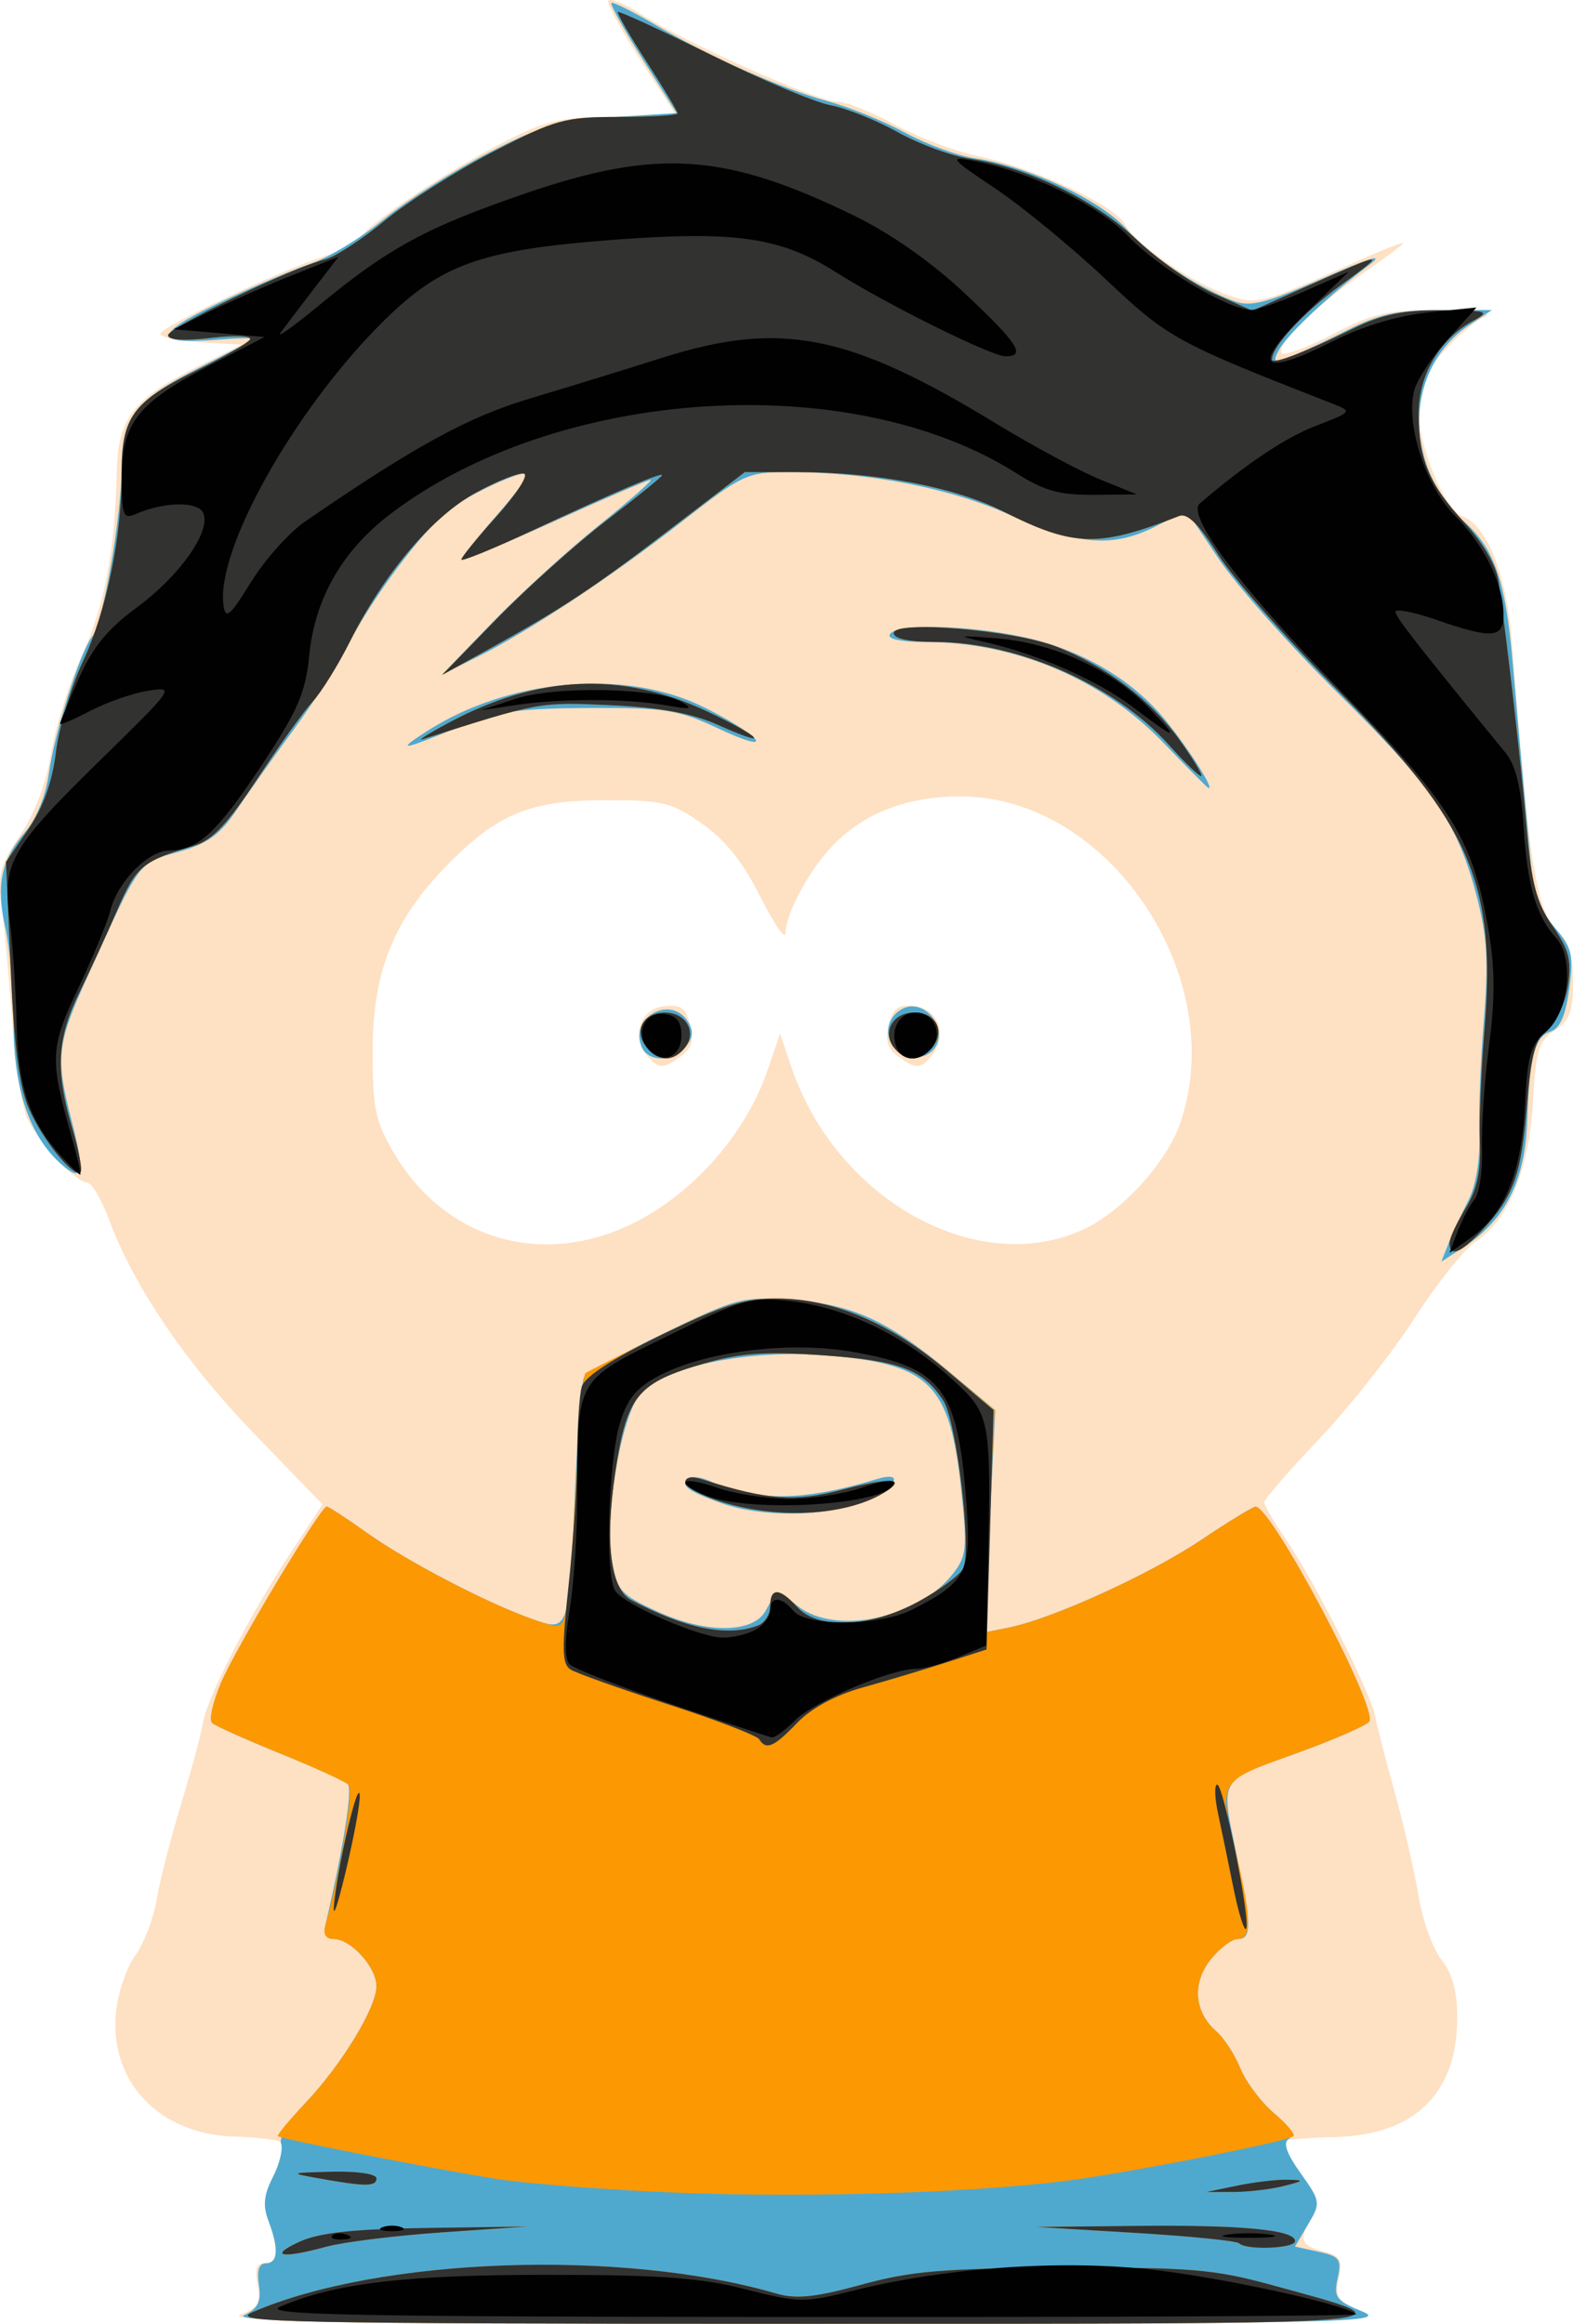 <?xml version="1.0" encoding="UTF-8" standalone="no"?>
<!-- Created with Inkscape (http://www.inkscape.org/) -->
<svg
   xmlns:dc="http://purl.org/dc/elements/1.1/"
   xmlns:cc="http://web.resource.org/cc/"
   xmlns:rdf="http://www.w3.org/1999/02/22-rdf-syntax-ns#"
   xmlns:svg="http://www.w3.org/2000/svg"
   xmlns="http://www.w3.org/2000/svg"
   xmlns:sodipodi="http://sodipodi.sourceforge.net/DTD/sodipodi-0.dtd"
   xmlns:inkscape="http://www.inkscape.org/namespaces/inkscape"
   id="svg2"
   sodipodi:version="0.32"
   inkscape:version="0.45+devel"
   width="203.773"
   height="300.985"
   version="1.0"
   sodipodi:docbase="/home/cworth"
   sodipodi:docname="cworth-sp.svg"
   inkscape:output_extension="org.inkscape.output.svg.inkscape"
   sodipodi:modified="true">
  <defs
     id="defs5" />
  <sodipodi:namedview
     inkscape:cy="175"
     inkscape:cx="253.17591"
     inkscape:zoom="1.2114286"
     inkscape:window-height="731"
     inkscape:window-width="1024"
     inkscape:pageshadow="2"
     inkscape:pageopacity="0.0"
     guidetolerance="10.0"
     gridtolerance="10.0"
     objecttolerance="10.0"
     borderopacity="1.0"
     bordercolor="#666666"
     pagecolor="#ffffff"
     id="base"
     inkscape:window-x="0"
     inkscape:window-y="0"
     inkscape:current-layer="svg2" />
  <g
     id="g2204"
     transform="translate(-77.227,-21.853)">
    <path
       style="fill:#fee0c3"
       d="M 108.331,321.672 C 110.733,320.726 111.077,320.137 110.606,317.779 C 110.199,315.745 110.446,315 111.525,315 C 113.238,315 113.403,313.19 112.021,309.555 C 111.288,307.627 111.459,306.106 112.7,303.503 C 113.612,301.59 114.068,299.734 113.712,299.379 C 113.356,299.023 110.644,298.672 107.684,298.599 C 97.813,298.354 91.245,291.388 92.275,282.254 C 92.551,279.8 93.673,276.582 94.766,275.103 C 95.86,273.623 97.093,270.409 97.507,267.959 C 97.921,265.509 99.355,259.904 100.694,255.502 C 102.033,251.101 103.293,246.418 103.493,245.095 C 103.98,241.885 109.404,231.314 114.706,223.241 L 119.003,216.699 L 110.186,207.585 C 101.267,198.366 94.531,188.425 91.324,179.75 C 90.359,177.137 89.075,175 88.471,175 C 87.113,175 82.711,170.358 80.885,167 C 80.138,165.625 79.211,160 78.825,154.5 C 78.44,149 77.835,142.25 77.48,139.5 C 76.905,135.033 77.158,134.018 79.859,129.982 C 81.787,127.099 83.238,123.249 83.866,119.349 C 84.408,115.987 86.174,110.37 87.79,106.868 C 90.751,100.453 92.117,93.278 92.365,82.83 C 92.528,76.004 94.476,73.496 102.869,69.309 L 108.5,66.5 L 103.25,66.198 C 100.362,66.031 98,65.534 98,65.093 C 98,64.204 113.394,56.916 119.17,55.071 C 121.189,54.425 123.42,53.198 124.13,52.344 C 126.076,49.999 135.717,43.668 142.721,40.137 C 148.149,37.4 149.964,37 156.951,37 L 164.96,37 L 160.48,30.075 C 158.016,26.266 156,22.66 156,22.062 C 156,21.464 157.912,22.192 160.25,23.68 C 166.164,27.443 183.063,34.989 185.59,34.995 C 186.74,34.998 190.115,36.337 193.09,37.971 C 196.066,39.605 200.917,41.448 203.871,42.067 C 211.227,43.608 221.615,48.413 222.939,50.886 C 224.303,53.435 231.329,58.298 236.129,60.015 C 240.059,61.422 240.419,61.329 253.25,55.595 C 256.413,54.182 259,53.17 259,53.346 C 259,53.523 256.618,55.308 253.707,57.313 C 247.591,61.525 242.36,66.693 243.28,67.613 C 243.629,67.962 246.615,66.842 249.916,65.124 C 255.19,62.379 256.863,62.008 263.709,62.063 C 268.889,62.106 270.811,62.406 269.445,62.959 C 268.315,63.417 265.953,65.429 264.195,67.43 C 261.7,70.273 261,71.978 261,75.219 C 261,79.68 264.396,87.831 266.608,88.68 C 269.952,89.963 272.449,96.398 273.13,105.486 C 275.282,134.247 276.303,140.347 279.396,142.914 C 280.457,143.794 281,145.857 281,149.007 C 281,152.913 280.574,154.049 278.632,155.321 C 276.558,156.68 276.206,157.843 275.798,164.686 C 275.272,173.488 272.631,179.885 268.369,182.678 C 266.936,183.617 263.376,188.086 260.458,192.609 C 257.54,197.133 251.968,204.186 248.076,208.283 C 244.184,212.38 241,216.049 241,216.436 C 241,216.823 242.291,219.021 243.869,221.32 C 247.504,226.616 254.784,241.065 255.374,244.154 C 255.62,245.445 256.78,249.954 257.951,254.176 C 259.123,258.398 260.491,264.375 260.993,267.459 C 261.495,270.542 262.827,274.236 263.953,275.667 C 265.385,277.488 266,279.746 266,283.185 C 266,293.023 260.511,298.388 250.178,298.652 C 246.7,298.74 243.675,298.991 243.457,299.21 C 243.238,299.428 244.262,301.298 245.732,303.364 C 247.978,306.52 248.213,307.429 247.203,309.047 C 245.436,311.876 245.704,312.709 248.615,313.44 C 250.862,314.003 251.151,314.496 250.664,316.931 C 250.157,319.464 250.491,319.927 253.798,321.286 C 257.157,322.665 250.453,322.805 181.5,322.796 C 124.572,322.79 106.21,322.507 108.331,321.672 z M 156.302,181.556 C 165.218,178.376 173.484,169.805 176.679,160.428 L 178.28,155.731 L 179.735,160.036 C 185.541,177.212 203.762,187.391 217.5,181.134 C 222.496,178.859 228.337,172.483 230.099,167.381 C 236.629,148.472 220.935,125.042 201.718,125.01 C 195.089,124.999 189.742,126.927 185.658,130.803 C 182.458,133.84 179.004,140.011 178.992,142.71 C 178.988,143.695 177.526,141.593 175.742,138.04 C 173.453,133.479 171.226,130.687 168.164,128.54 C 164.192,125.756 163.141,125.5 155.664,125.5 C 145.911,125.5 141.644,127.258 135.086,133.977 C 128.17,141.065 125.5,147.755 125.5,158 C 125.5,165.489 125.83,167.061 128.272,171.216 C 134.268,181.416 145.293,185.483 156.302,181.556 z M 161.046,158.555 C 158.966,156.05 160.163,152.539 163.215,152.187 C 165.452,151.929 166.05,152.352 166.613,154.593 C 167.121,156.618 166.826,157.654 165.456,158.656 C 163.132,160.355 162.528,160.341 161.046,158.555 z M 193.544,158.656 C 192.174,157.654 191.879,156.618 192.387,154.593 C 192.95,152.352 193.548,151.929 195.785,152.187 C 198.837,152.539 200.034,156.05 197.954,158.555 C 196.472,160.341 195.868,160.355 193.544,158.656 z"
       id="path2214" />
    <path
       style="fill:#4fa9cf"
       d="M 108.835,321.741 C 110.651,320.868 111.079,319.993 110.759,317.809 C 110.484,315.935 110.788,315 111.673,315 C 113.253,315 113.367,313.097 112.003,309.509 C 111.254,307.539 111.397,306.134 112.576,303.854 C 113.439,302.185 113.912,300.213 113.628,299.472 C 113.343,298.731 114.773,296.374 116.805,294.233 C 121.478,289.312 126,281.879 126,279.12 C 126,276.663 122.697,273 120.481,273 C 119.418,273 119.119,272.325 119.484,270.75 C 121.766,260.913 122.922,253.53 122.273,252.926 C 121.848,252.529 117.9,250.744 113.5,248.959 C 109.1,247.175 105.147,245.403 104.715,245.022 C 104.283,244.641 104.8,242.299 105.864,239.817 C 107.84,235.206 118.767,217 119.558,217 C 119.799,217 122.134,218.523 124.748,220.384 C 129.954,224.092 140.273,229.48 146.118,231.542 C 150.938,233.242 150.916,233.307 151.69,215.383 C 152.029,207.54 152.575,200.704 152.903,200.193 C 153.231,199.682 157.916,197.121 163.313,194.502 C 172.677,189.958 173.432,189.762 179.813,190.22 C 187.658,190.783 192.279,192.906 200.362,199.661 L 206.153,204.5 L 205.448,218.901 L 204.743,233.301 L 207.89,232.672 C 213.496,231.551 226.158,225.789 232.793,221.34 C 236.353,218.953 239.543,217.004 239.882,217.009 C 241.955,217.038 255.718,243.029 254.61,244.822 C 254.298,245.326 249.983,247.203 245.022,248.992 C 234.923,252.634 235.288,251.976 237.517,262.5 C 239.365,271.22 239.374,273 237.573,273 C 236.787,273 235.187,274.218 234.016,275.707 C 231.616,278.758 231.943,282.516 234.826,285 C 235.784,285.825 237.173,287.972 237.913,289.77 C 238.654,291.569 240.63,294.194 242.305,295.603 C 244.316,297.295 244.959,298.407 244.198,298.877 C 243.401,299.37 243.867,300.742 245.714,303.338 C 248.308,306.984 248.334,307.164 246.682,309.962 L 244.983,312.837 L 248.051,313.511 C 250.781,314.111 251.052,314.488 250.513,316.939 C 249.972,319.403 250.309,319.858 253.704,321.25 C 257.188,322.678 251.295,322.808 182,322.835 C 125.442,322.857 107.086,322.583 108.835,321.741 z M 176.398,230.5 C 177.004,229.4 177.589,228.336 177.697,228.136 C 177.806,227.936 179.104,228.723 180.582,229.886 C 185.449,233.714 196.097,231.506 200.645,225.725 C 202.447,223.433 202.551,222.43 201.761,214.944 C 200.287,200.959 197.723,198.449 183.822,197.386 C 174.309,196.659 163.999,198.713 160.454,202.043 C 157.853,204.486 155.455,217.815 156.502,224.009 C 157.152,227.861 157.634,228.401 162.355,230.57 C 168.666,233.47 174.779,233.439 176.398,230.5 z M 170.676,216.548 C 166.343,215.003 165.377,214.29 166.329,213.338 C 166.693,212.973 168.06,213.162 169.365,213.757 C 175.11,216.374 181.44,216.284 190.75,213.451 C 194.677,212.257 193.205,214.701 188.98,216.391 C 184.121,218.336 175.885,218.406 170.676,216.548 z M 264.889,182.882 C 265.406,181.572 266.554,179.081 267.44,177.347 C 268.429,175.409 268.978,172.131 268.863,168.847 C 268.76,165.906 269.025,159.225 269.452,154 C 270.071,146.414 269.888,143.19 268.54,138 C 266.057,128.44 262.976,123.925 250.526,111.602 C 244.357,105.496 237.423,97.687 235.117,94.249 L 230.924,87.998 L 227.002,89.999 C 221.429,92.842 216.857,92.497 208.126,88.574 C 200.25,85.035 189.733,83 179.321,83 C 174.043,83 173.411,83.294 165.644,89.359 C 156.457,96.532 145.686,103.652 139,106.971 L 134.5,109.204 L 141,102.486 C 144.575,98.791 150.792,93.12 154.816,89.884 C 158.839,86.648 161.854,84 161.515,84 C 161.175,84 155.521,86.431 148.949,89.402 C 142.377,92.373 137,94.583 137,94.313 C 137,94.044 139.011,91.524 141.469,88.714 C 143.927,85.904 145.776,83.442 145.577,83.244 C 144.968,82.635 138.035,85.827 135.307,87.973 C 131.938,90.623 125.453,99.288 122.446,105.157 C 121.134,107.719 117.909,112.749 115.28,116.335 C 112.651,119.922 109.291,124.654 107.814,126.852 C 105.707,129.985 104.088,131.14 100.314,132.202 C 95.062,133.678 95.438,133.162 88.557,148.354 C 84.542,157.22 84.374,158.797 86.556,167.216 C 88.296,173.931 87.942,175.163 85.031,172.528 C 81.027,168.905 79.001,162.852 78.976,154.434 C 78.962,150.07 78.493,144.512 77.933,142.083 C 76.671,136.608 77.358,133.255 80.486,129.615 C 81.925,127.94 83.163,124.909 83.537,122.148 C 84.251,116.874 87.653,106.123 89.197,104.263 C 90.557,102.624 92.956,88.809 92.98,82.473 C 93.006,75.857 94.692,73.684 103.074,69.463 C 106.883,67.544 110,65.865 110,65.73 C 110,65.596 107.969,65.647 105.486,65.845 C 97.002,66.519 97.021,65.191 105.552,61.107 C 109.924,59.014 115.3,56.714 117.5,55.995 C 119.7,55.277 123.954,52.693 126.954,50.253 C 129.953,47.814 136.028,43.953 140.454,41.674 C 147.421,38.086 149.599,37.461 156.694,37.015 L 164.887,36.5 L 160.492,29.535 C 158.075,25.704 156.246,22.421 156.428,22.239 C 156.609,22.058 159.115,23.299 161.996,24.998 C 169.109,29.192 178.461,33.34 184.5,34.981 C 187.25,35.728 191.75,37.561 194.5,39.055 C 197.25,40.549 201.306,42.036 203.514,42.36 C 210.407,43.37 219.894,47.81 223.196,51.57 C 226.255,55.054 232.141,58.988 237.082,60.85 C 239.201,61.648 241.264,61.122 248.582,57.913 C 255.047,55.08 256.675,54.622 254.5,56.251 C 249.514,59.984 243.954,65.217 242.92,67.149 C 242.051,68.772 242.214,68.869 244.41,68.034 C 245.766,67.519 249.138,65.95 251.904,64.549 C 255.831,62.559 258.42,62.001 263.717,62.007 L 270.5,62.013 L 267.641,63.898 C 259.159,69.49 258.841,82.122 266.996,89.498 C 270.824,92.96 272.266,97.165 273.163,107.483 C 273.643,112.992 274.452,122 274.961,127.5 C 275.471,133 275.913,137.803 275.944,138.173 C 275.975,138.544 277.167,140.233 278.593,141.928 C 280.9,144.67 281.111,145.557 280.505,149.966 C 280.024,153.463 279.295,155.089 278.031,155.49 C 276.052,156.118 275.363,158.783 275.076,166.919 C 274.798,174.823 272.256,179.856 266.725,183.457 L 263.949,185.263 L 264.889,182.882 z M 160.309,157.364 C 158.836,153.525 164.149,150.704 166.333,154.166 C 167.096,155.375 167.023,156.267 166.07,157.416 C 164.359,159.477 161.109,159.448 160.309,157.364 z M 193.051,157.561 C 191.57,155.777 192.28,153.213 194.49,152.365 C 196.634,151.543 199.156,153.911 198.798,156.412 C 198.432,158.977 194.824,159.698 193.051,157.561 z M 228,118.112 C 220.043,109.809 208.822,105.038 197.191,105.012 C 193.909,105.005 192.118,104.618 192.5,104 C 193.353,102.62 202.265,102.783 209.554,104.311 C 217.221,105.919 223.919,109.828 228.305,115.256 C 231.332,119.001 234.575,124.131 233.785,123.926 C 233.628,123.885 231.025,121.269 228,118.112 z M 132.5,116.58 C 143.072,109.781 157.967,108.422 168.148,113.327 C 171.254,114.824 174.347,116.713 175.021,117.525 C 175.743,118.395 173.832,117.871 170.373,116.251 C 165.05,113.758 163.47,113.505 153.5,113.551 C 144.734,113.592 141.485,114.023 137.5,115.673 C 129.201,119.11 128.317,119.271 132.5,116.58 z"
       id="path2212" />
    <path
       style="fill:#fc9802"
       d="M 109.867,321.368 C 126.222,314.232 157.845,313.096 177.803,318.926 C 180.351,319.67 182.867,319.407 188.803,317.777 C 195.28,315.997 199.431,315.65 215,315.581 C 231.296,315.51 234.491,315.771 241.815,317.774 C 260.958,323.008 262.999,322.837 181.5,322.837 C 114.671,322.837 106.867,322.677 109.867,321.368 z M 116,312.223 C 118.566,311.041 122.969,310.56 132.5,310.424 L 145.5,310.239 L 134.5,311 C 128.45,311.418 121.7,312.254 119.5,312.856 C 113.746,314.433 111.923,314.103 116,312.223 z M 237.753,312.419 C 237.433,312.1 231.396,311.492 224.336,311.068 L 211.5,310.297 L 224.5,310.16 C 238.145,310.015 245,310.674 245,312.131 C 245,313.091 238.677,313.343 237.753,312.419 z M 164.5,305.841 C 155.7,305.479 145.35,304.681 141.5,304.068 C 133.363,302.771 113.628,298.913 113.225,298.539 C 113.075,298.399 114.65,296.497 116.725,294.313 C 121.467,289.325 126,281.899 126,279.12 C 126,276.639 122.69,273 120.433,273 C 119.417,273 119.041,272.384 119.363,271.25 C 121.345,264.289 123.091,253.699 122.369,253.021 C 121.891,252.572 117.9,250.744 113.5,248.959 C 109.1,247.175 105.147,245.403 104.715,245.022 C 104.283,244.641 104.8,242.299 105.864,239.817 C 107.84,235.206 118.767,217 119.558,217 C 119.799,217 122.134,218.523 124.748,220.384 C 129.979,224.11 140.28,229.482 146.19,231.567 C 149.803,232.842 150.011,232.8 150.52,230.703 C 150.814,229.491 151.404,222.101 151.831,214.28 C 152.258,206.458 152.808,199.903 153.054,199.712 C 153.299,199.521 157.802,197.258 163.06,194.683 C 170.978,190.804 173.553,190.008 178.06,190.047 C 185.277,190.108 192.706,193.295 200.103,199.5 L 206.063,204.5 L 205.389,218.903 L 204.716,233.307 L 207.876,232.675 C 213.495,231.551 226.152,225.793 232.793,221.34 C 236.353,218.953 239.543,217.004 239.882,217.009 C 241.955,217.038 255.718,243.029 254.61,244.822 C 254.298,245.326 249.983,247.203 245.022,248.992 C 234.843,252.662 235.026,252.336 237.48,262.5 C 239.343,270.215 239.367,273 237.573,273 C 236.787,273 235.187,274.218 234.016,275.707 C 231.616,278.758 231.943,282.516 234.826,285 C 235.784,285.825 237.173,287.972 237.913,289.77 C 238.654,291.569 240.608,294.175 242.255,295.561 C 243.903,296.948 245.051,298.282 244.807,298.526 C 244.192,299.142 227.18,302.566 217.5,304.024 C 205.698,305.8 182.68,306.59 164.5,305.841 z M 175.418,232.393 C 176.288,232.059 177,230.934 177,229.893 C 177,227.452 178.228,227.49 180.5,230 C 183.192,232.975 189.993,232.673 196.185,229.303 C 198.911,227.819 201.518,225.9 201.98,225.038 C 203.156,222.84 201.173,205.97 199.42,203.264 C 196.815,199.241 193.79,198.096 183.943,197.404 C 176.407,196.874 173.183,197.093 168.462,198.453 C 159.754,200.963 158.414,202.61 156.923,212.629 C 155.573,221.705 156.326,227.681 159,229.1 C 165.971,232.799 171.48,233.904 175.418,232.393 z M 170.75,216.4 C 168.137,215.597 166,214.451 166,213.853 C 166,213.181 166.858,213.04 168.25,213.483 C 176.627,216.15 180.18,216.41 186.317,214.806 C 192.508,213.187 194.731,213.283 191.971,215.051 C 187.138,218.146 178.262,218.71 170.75,216.4 z M 237.5,304.943 C 239.7,304.488 242.625,304.143 244,304.176 C 246.278,304.231 246.233,304.305 243.5,305 C 241.85,305.42 238.925,305.765 237,305.767 L 233.5,305.77 L 237.5,304.943 z M 118.5,304 C 114.651,303.311 114.717,303.278 120.25,303.142 C 123.511,303.061 126,303.433 126,304 C 126,305.091 124.591,305.091 118.5,304 z M 265,182.868 C 265,182.245 265.927,180.237 267.059,178.404 C 268.549,175.993 269.069,173.611 268.941,169.786 C 268.843,166.879 269.106,160.371 269.526,155.323 C 271.102,136.371 267.751,128.581 250.619,111.382 C 243.953,104.69 236.925,96.712 235,93.653 C 232.569,89.79 231.042,88.27 230,88.68 C 219.534,92.794 216.335,92.711 207.174,88.09 C 200.927,84.939 190.735,83 180.419,83 L 173.72,83 L 164.11,90.347 C 153.975,98.095 150.238,100.566 140.5,105.959 L 134.5,109.282 L 141.5,102.081 C 145.35,98.121 151.762,92.37 155.75,89.302 C 159.738,86.233 163,83.583 163,83.412 C 163,82.972 156.987,85.533 146.25,90.545 C 141.162,92.92 137,94.623 137,94.329 C 137,94.035 139.069,91.492 141.598,88.68 C 144.127,85.867 145.713,83.404 145.122,83.207 C 144.531,83.01 141.738,84.107 138.914,85.643 C 133.226,88.739 126.954,96.148 122.529,105 C 121.017,108.025 118.84,111.524 117.692,112.775 C 116.543,114.027 113.329,118.516 110.549,122.752 C 106.834,128.413 104.7,130.691 102.497,131.35 C 95.617,133.407 94.88,134.022 92.408,139.755 C 91.045,142.915 88.821,147.757 87.465,150.516 C 84.603,156.339 84.385,160.567 86.568,167.917 C 87.43,170.821 87.926,173.408 87.669,173.665 C 86.822,174.512 82.785,169.574 80.993,165.5 C 79.726,162.619 79.061,157.584 78.616,147.5 L 77.999,133.5 L 80.881,129.276 C 82.813,126.444 83.996,123.148 84.469,119.276 C 84.857,116.099 86.436,110.8 87.977,107.5 C 91.046,100.927 93,91.356 93,82.891 C 93,75.887 94.481,73.873 102.557,69.897 C 106.141,68.133 109.314,66.301 109.607,65.828 C 109.899,65.354 107.633,65.261 104.569,65.621 C 101.102,66.028 99,65.9 99,65.28 C 99,64.275 115.016,56.536 119.343,55.45 C 120.629,55.127 124.115,52.861 127.09,50.413 C 130.066,47.966 136.396,43.947 141.159,41.482 C 149.186,37.327 150.371,37 157.409,37 C 161.584,37 165,36.79 165,36.534 C 165,36.277 163.198,33.279 160.995,29.872 C 158.793,26.464 157.115,23.551 157.267,23.4 C 157.419,23.248 162.853,25.751 169.343,28.964 C 175.832,32.176 182.798,35.11 184.821,35.484 C 186.844,35.859 190.75,37.421 193.5,38.957 C 196.25,40.493 200.449,42.042 202.831,42.4 C 210.379,43.532 218.983,47.694 224.434,52.849 C 227.269,55.531 231.811,58.708 234.527,59.909 L 239.464,62.093 L 246.482,58.955 C 256.8,54.342 257.021,54.335 250.899,58.806 C 246.065,62.336 242,66.737 242,68.44 C 242,69.121 246.381,67.446 252.446,64.447 C 256.216,62.582 258.951,62.01 263.946,62.04 C 270.049,62.077 270.328,62.174 268,63.446 C 263.73,65.778 261,70.438 261,75.394 C 261,81.38 262.34,84.56 266.985,89.6 C 269.356,92.172 271.062,95.125 271.352,97.16 C 272.501,105.224 274.215,120.233 274.961,128.782 C 275.62,136.32 276.259,138.766 278.361,141.799 C 280.479,144.855 280.84,146.26 280.348,149.517 C 280.012,151.748 278.856,154.212 277.721,155.119 C 276.1,156.415 275.562,158.409 275.024,165.119 C 274.31,174.032 273.289,176.856 269.191,181.25 C 266.473,184.163 265,184.732 265,182.868 z M 161.011,157.513 C 159.257,155.4 160.508,153 163.362,153 C 166.147,153 167.573,155.605 165.895,157.627 C 164.412,159.414 162.552,159.37 161.011,157.513 z M 193.105,157.627 C 191.427,155.605 192.853,153 195.638,153 C 198.492,153 199.743,155.4 197.989,157.513 C 196.448,159.37 194.588,159.414 193.105,157.627 z M 228.618,118.311 C 221.636,110.549 209.005,105 198.319,105 C 194.981,105 193,104.572 193,103.851 C 193,102.164 208.596,103.464 214.078,105.608 C 220.469,108.108 226.335,112.546 230.007,117.659 C 231.77,120.114 233.052,122.235 232.856,122.374 C 232.66,122.513 230.753,120.685 228.618,118.311 z M 135.256,115.517 C 146.894,109.249 157.762,108.763 168.862,114.012 C 176.048,117.41 177.222,118.885 170.25,115.755 C 166.892,114.248 162.807,113.497 156.313,113.195 C 147.125,112.767 147.035,112.783 132,117.598 C 131.175,117.862 132.64,116.926 135.256,115.517 z"
       id="path2210" />
    <path
       style="fill:#323231"
       d="M 109.867,321.368 C 126.222,314.232 157.845,313.096 177.803,318.926 C 180.351,319.67 182.867,319.407 188.803,317.777 C 195.28,315.997 199.431,315.65 215,315.581 C 231.296,315.51 234.491,315.771 241.815,317.774 C 260.958,323.008 262.999,322.837 181.5,322.837 C 114.671,322.837 106.867,322.677 109.867,321.368 z M 116,312.223 C 118.566,311.041 122.969,310.56 132.5,310.424 L 145.5,310.239 L 134.5,311 C 128.45,311.418 121.7,312.254 119.5,312.856 C 113.746,314.433 111.923,314.103 116,312.223 z M 237.753,312.419 C 237.433,312.1 231.396,311.492 224.336,311.068 L 211.5,310.297 L 224.5,310.16 C 238.145,310.015 245,310.674 245,312.131 C 245,313.091 238.677,313.343 237.753,312.419 z M 237.5,304.943 C 239.7,304.488 242.625,304.143 244,304.176 C 246.278,304.231 246.233,304.305 243.5,305 C 241.85,305.42 238.925,305.765 237,305.767 L 233.5,305.77 L 237.5,304.943 z M 118.5,304 C 114.651,303.311 114.717,303.278 120.25,303.142 C 123.511,303.061 126,303.433 126,304 C 126,305.091 124.591,305.091 118.5,304 z M 120.549,268 C 121.215,262.303 123.761,251.834 123.832,254.5 C 123.861,255.6 123.016,260.1 121.954,264.5 C 120.789,269.329 120.232,270.716 120.549,268 z M 237,266.329 C 236.354,263.123 235.463,258.812 235.019,256.75 C 234.576,254.688 234.528,253 234.912,253 C 235.735,253 239.326,271.007 238.641,271.693 C 238.384,271.949 237.646,269.535 237,266.329 z M 175.577,247.125 C 175.28,246.644 169.966,244.608 163.768,242.6 C 157.571,240.591 151.89,238.567 151.144,238.1 C 150.028,237.401 149.984,235.454 150.894,227.086 C 151.502,221.496 152.006,213.902 152.014,210.211 C 152.021,206.52 152.276,202.6 152.58,201.5 C 152.946,200.178 156.451,197.89 162.921,194.75 C 170.997,190.831 173.653,190.008 178.105,190.047 C 185.294,190.109 192.757,193.325 200.041,199.5 L 205.938,204.5 L 205.483,220 L 205.028,235.5 L 199.764,237.193 C 196.869,238.125 192.002,239.582 188.948,240.432 C 185.468,241.401 182.319,243.101 180.511,244.989 C 177.491,248.14 176.476,248.58 175.577,247.125 z M 175.418,232.393 C 176.288,232.059 177,230.934 177,229.893 C 177,227.452 178.228,227.49 180.5,230 C 183.192,232.975 189.993,232.673 196.185,229.303 C 198.911,227.819 201.518,225.9 201.98,225.038 C 203.156,222.84 201.173,205.97 199.42,203.264 C 196.815,199.241 193.79,198.096 183.943,197.404 C 176.407,196.874 173.183,197.093 168.462,198.453 C 159.754,200.963 158.414,202.61 156.923,212.629 C 155.573,221.705 156.326,227.681 159,229.1 C 165.971,232.799 171.48,233.904 175.418,232.393 z M 170.75,216.4 C 168.137,215.597 166,214.451 166,213.853 C 166,213.181 166.858,213.04 168.25,213.483 C 176.627,216.15 180.18,216.41 186.317,214.806 C 192.508,213.187 194.731,213.283 191.971,215.051 C 187.138,218.146 178.262,218.71 170.75,216.4 z M 265,182.868 C 265,182.245 265.927,180.237 267.059,178.404 C 268.549,175.993 269.069,173.611 268.941,169.786 C 268.843,166.879 269.106,160.371 269.526,155.323 C 271.102,136.371 267.751,128.581 250.619,111.382 C 243.953,104.69 236.925,96.712 235,93.653 C 232.569,89.79 231.042,88.27 230,88.68 C 219.534,92.794 216.335,92.711 207.174,88.09 C 200.927,84.939 190.735,83 180.419,83 L 173.72,83 L 164.11,90.347 C 153.975,98.095 150.238,100.566 140.5,105.959 L 134.5,109.282 L 141.5,102.081 C 145.35,98.121 151.762,92.37 155.75,89.302 C 159.738,86.233 163,83.583 163,83.412 C 163,82.972 156.987,85.533 146.25,90.545 C 141.162,92.92 137,94.623 137,94.329 C 137,94.035 139.069,91.492 141.598,88.68 C 144.127,85.867 145.713,83.404 145.122,83.207 C 144.531,83.01 141.738,84.107 138.914,85.643 C 133.226,88.739 126.954,96.148 122.529,105 C 121.017,108.025 118.84,111.524 117.692,112.775 C 116.543,114.027 113.329,118.516 110.549,122.752 C 106.834,128.413 104.7,130.691 102.497,131.35 C 95.617,133.407 94.88,134.022 92.408,139.755 C 91.045,142.915 88.821,147.757 87.465,150.516 C 84.603,156.339 84.385,160.567 86.568,167.917 C 87.43,170.821 87.926,173.408 87.669,173.665 C 86.822,174.512 82.785,169.574 80.993,165.5 C 79.726,162.619 79.061,157.584 78.616,147.5 L 77.999,133.5 L 80.881,129.276 C 82.813,126.444 83.996,123.148 84.469,119.276 C 84.857,116.099 86.436,110.8 87.977,107.5 C 91.046,100.927 93,91.356 93,82.891 C 93,75.887 94.481,73.873 102.557,69.897 C 106.141,68.133 109.314,66.301 109.607,65.828 C 109.899,65.354 107.633,65.261 104.569,65.621 C 101.102,66.028 99,65.9 99,65.28 C 99,64.275 115.016,56.536 119.343,55.45 C 120.629,55.127 124.115,52.861 127.09,50.413 C 130.066,47.966 136.396,43.947 141.159,41.482 C 149.186,37.327 150.371,37 157.409,37 C 161.584,37 165,36.79 165,36.534 C 165,36.277 163.198,33.279 160.995,29.872 C 158.793,26.464 157.115,23.551 157.267,23.4 C 157.419,23.248 162.853,25.751 169.343,28.964 C 175.832,32.176 182.798,35.11 184.821,35.484 C 186.844,35.859 190.75,37.421 193.5,38.957 C 196.25,40.493 200.449,42.042 202.831,42.4 C 210.379,43.532 218.983,47.694 224.434,52.849 C 227.269,55.531 231.811,58.708 234.527,59.909 L 239.464,62.093 L 246.482,58.955 C 256.8,54.342 257.021,54.335 250.899,58.806 C 246.065,62.336 242,66.737 242,68.44 C 242,69.121 246.381,67.446 252.446,64.447 C 256.216,62.582 258.951,62.01 263.946,62.04 C 270.049,62.077 270.328,62.174 268,63.446 C 263.73,65.778 261,70.438 261,75.394 C 261,81.38 262.34,84.56 266.985,89.6 C 269.356,92.172 271.062,95.125 271.352,97.16 C 272.501,105.224 274.215,120.233 274.961,128.782 C 275.62,136.32 276.259,138.766 278.361,141.799 C 280.479,144.855 280.84,146.26 280.348,149.517 C 280.012,151.748 278.856,154.212 277.721,155.119 C 276.1,156.415 275.562,158.409 275.024,165.119 C 274.31,174.032 273.289,176.856 269.191,181.25 C 266.473,184.163 265,184.732 265,182.868 z M 161.011,157.513 C 159.257,155.4 160.508,153 163.362,153 C 166.147,153 167.573,155.605 165.895,157.627 C 164.412,159.414 162.552,159.37 161.011,157.513 z M 193.105,157.627 C 191.427,155.605 192.853,153 195.638,153 C 198.492,153 199.743,155.4 197.989,157.513 C 196.448,159.37 194.588,159.414 193.105,157.627 z M 228.618,118.311 C 221.636,110.549 209.005,105 198.319,105 C 194.981,105 193,104.572 193,103.851 C 193,102.164 208.596,103.464 214.078,105.608 C 220.469,108.108 226.335,112.546 230.007,117.659 C 231.77,120.114 233.052,122.235 232.856,122.374 C 232.66,122.513 230.753,120.685 228.618,118.311 z M 135.256,115.517 C 146.894,109.249 157.762,108.763 168.862,114.012 C 176.048,117.41 177.222,118.885 170.25,115.755 C 166.892,114.248 162.807,113.497 156.313,113.195 C 147.125,112.767 147.035,112.783 132,117.598 C 131.175,117.862 132.64,116.926 135.256,115.517 z"
       id="path2208" />
    <path
       style="fill:#010101"
       d="M 113.5,320.633 C 120.583,317.592 129.698,316.5 148,316.5 C 162.783,316.5 167.962,316.875 173.778,318.365 C 180.658,320.127 181.413,320.139 187.584,318.589 C 199.435,315.612 214.076,314.532 225.866,315.765 C 234.881,316.708 251.504,320.301 252.917,321.613 C 253.146,321.826 221.196,321.982 181.917,321.961 C 122.741,321.928 111.014,321.701 113.5,320.633 z M 120.271,311.396 C 120.603,311.064 121.466,311.028 122.188,311.317 C 122.985,311.636 122.748,311.873 121.583,311.921 C 120.529,311.964 119.939,311.728 120.271,311.396 z M 236.25,311.284 C 237.762,311.055 240.238,311.055 241.75,311.284 C 243.262,311.513 242.025,311.7 239,311.7 C 235.975,311.7 234.738,311.513 236.25,311.284 z M 126.75,310.338 C 127.438,310.06 128.562,310.06 129.25,310.338 C 129.938,310.615 129.375,310.842 128,310.842 C 126.625,310.842 126.062,310.615 126.75,310.338 z M 164.265,242.599 C 157.536,240.306 151.581,237.981 151.032,237.432 C 150.372,236.772 150.365,234.413 151.011,230.467 C 151.549,227.185 151.996,220.675 152.005,216 C 152.036,200.203 151.713,200.785 163.729,194.888 C 173.617,190.034 174.507,189.784 179.707,190.395 C 186.777,191.226 194.254,194.8 200.245,200.213 C 205.607,205.057 205.624,205.138 205.214,224.737 L 205,234.973 L 201.378,236.487 C 199.386,237.319 196.928,238 195.915,238 C 192.632,238 182.688,242.221 180.267,244.642 C 178.97,245.939 177.592,246.948 177.205,246.884 C 176.817,246.82 170.994,244.892 164.265,242.599 z M 175.066,232.965 C 176.13,232.395 177,231.27 177,230.465 C 177,228.575 178.416,228.591 180,230.5 C 181.697,232.544 191.165,232.472 195.3,230.383 C 202.424,226.784 203.081,225.508 202.42,216.568 C 201.327,201.804 199.294,199.048 187.979,196.996 C 178.011,195.189 164.58,197.518 159.915,201.864 C 158.406,203.27 157.393,205.745 156.895,209.24 C 155.849,216.588 155.861,226.232 156.918,227.902 C 158.042,229.677 167.746,233.907 170.816,233.96 C 172.089,233.982 174.002,233.534 175.066,232.965 z M 169.25,215.753 C 167.463,215.18 166,214.346 166,213.9 C 166,213.454 167.857,213.744 170.126,214.544 C 172.395,215.345 176.613,216 179.5,216 C 182.387,216 186.605,215.345 188.874,214.544 C 191.143,213.744 193,213.448 193,213.886 C 193,216.564 175.954,217.904 169.25,215.753 z M 266.056,181.352 C 266.639,179.819 267.625,177.952 268.248,177.202 C 268.87,176.452 269.304,173.512 269.213,170.669 C 269.121,167.826 269.532,161.788 270.126,157.252 C 270.922,151.17 270.901,147.231 270.045,142.252 C 268.031,130.544 265.341,126.21 250.767,111.196 C 237.927,97.967 230.883,88.587 232.65,87.071 C 238.613,81.955 243.752,78.519 247.696,77.009 C 252.336,75.233 252.415,75.137 250,74.194 C 229.497,66.184 228.62,65.704 220.459,58.018 C 216.037,53.853 209.575,48.546 206.1,46.226 C 200.392,42.414 200.106,42.068 203.141,42.645 C 210.683,44.078 219.524,48.384 223.5,52.561 C 227.344,56.599 236.409,62 239.342,62 C 240.117,62 243.268,60.887 246.345,59.526 L 251.939,57.052 L 246.97,61.842 C 239.147,69.382 240.275,70.909 250.031,65.984 C 253.773,64.096 258.339,62.727 262.252,62.322 L 268.5,61.676 L 264.775,65.813 C 262.727,68.088 260.768,71.078 260.421,72.457 C 259.317,76.859 261.92,84.854 265.684,88.618 C 269.47,92.404 272,97.551 272,101.468 C 272,104.535 270.551,104.643 263.25,102.121 C 260.363,101.123 258,100.659 258,101.088 C 258,101.755 260.743,105.269 272.319,119.436 C 273.569,120.965 274.28,123.904 274.59,128.82 C 275.077,136.557 276.208,140.467 278.778,143.307 C 281.213,145.998 280.479,152.953 277.491,155.5 C 275.494,157.202 275.09,158.619 274.78,165 C 274.363,173.594 272.165,179.034 267.875,182.089 L 264.997,184.138 L 266.056,181.352 z M 85.291,171.75 C 81.071,167.135 79.578,162.776 79.382,154.5 C 79.278,150.1 78.87,143.995 78.475,140.934 C 77.523,133.546 78.594,131.679 90.409,120.119 C 99.844,110.889 99.939,110.748 96.392,111.324 C 94.41,111.645 91.035,112.822 88.894,113.938 C 86.752,115.055 85,115.806 85,115.608 C 85,115.411 86.092,112.781 87.426,109.764 C 89.215,105.718 91.168,103.313 94.873,100.594 C 100.451,96.499 104.518,90.792 103.587,88.366 C 102.965,86.746 98.587,86.79 94.75,88.455 C 93.204,89.125 93,88.576 93,83.742 C 93,76.662 95.047,74.042 104.354,69.212 L 111.5,65.503 L 105.619,65.001 L 99.738,64.5 L 104.619,62.109 C 107.304,60.793 112.104,58.683 115.287,57.419 L 121.073,55.12 L 117.851,59.31 C 116.079,61.615 114.15,64.156 113.565,64.957 C 112.979,65.759 115.314,64.089 118.754,61.247 C 127.574,53.959 132.572,51.26 145.33,46.893 C 162.416,41.044 171.231,41.654 187.982,49.842 C 192.673,52.136 197.989,55.876 202.232,59.871 C 209.128,66.363 210.184,68 207.478,68 C 205.649,68 192.03,61.244 185.458,57.075 C 178.37,52.58 172.467,51.725 156.73,52.911 C 139.42,54.216 134.278,56.067 126.589,63.761 C 115.247,75.111 105.169,93.128 106.18,100.247 C 106.451,102.154 106.998,101.693 109.744,97.245 C 111.528,94.354 114.678,90.828 116.744,89.408 C 130.935,79.653 137.87,75.86 145.874,73.473 C 150.618,72.058 158.325,69.685 163,68.2 C 178.307,63.338 187.146,65.068 206.152,76.646 C 211.01,79.606 217.126,82.897 219.743,83.959 L 224.5,85.891 L 218.946,85.945 C 214.496,85.989 212.496,85.432 208.887,83.144 C 187.361,69.492 149.324,71.992 127.733,88.478 C 121.561,93.19 118.016,99.379 117.293,106.703 C 116.814,111.549 115.824,113.856 111.258,120.765 C 105.379,129.66 102.874,132 99.23,132 C 96.445,132 92.459,136.028 91.521,139.79 C 91.149,141.28 89.288,145.784 87.386,149.798 C 83.685,157.608 83.626,158.965 86.544,169.25 C 87.286,171.863 87.77,174 87.62,174 C 87.471,174 86.423,172.988 85.291,171.75 z M 161.141,157.67 C 159.442,155.622 160.836,152.834 163.377,153.197 C 164.891,153.413 165.5,154.214 165.5,155.986 C 165.5,158.839 162.934,159.83 161.141,157.67 z M 193.362,157.5 C 192.484,155.213 193.713,153 195.862,153 C 198.227,153 199.441,155.763 197.895,157.627 C 196.39,159.44 194.081,159.375 193.362,157.5 z M 224,113.447 C 219.358,109.919 211.494,106.488 204.5,104.939 C 201.08,104.181 201.37,104.124 206.5,104.549 C 213.713,105.147 221.247,108.596 225.959,113.457 C 230.205,117.838 229.776,117.836 224,113.447 z M 144,112.363 C 149.105,110.673 162.291,110.927 165.519,112.778 C 167.131,113.702 166.755,113.782 163.5,113.207 C 158.445,112.314 149.828,112.3 144,113.176 L 139.5,113.853 L 144,112.363 z"
       id="path2206" />
  </g>
</svg>
